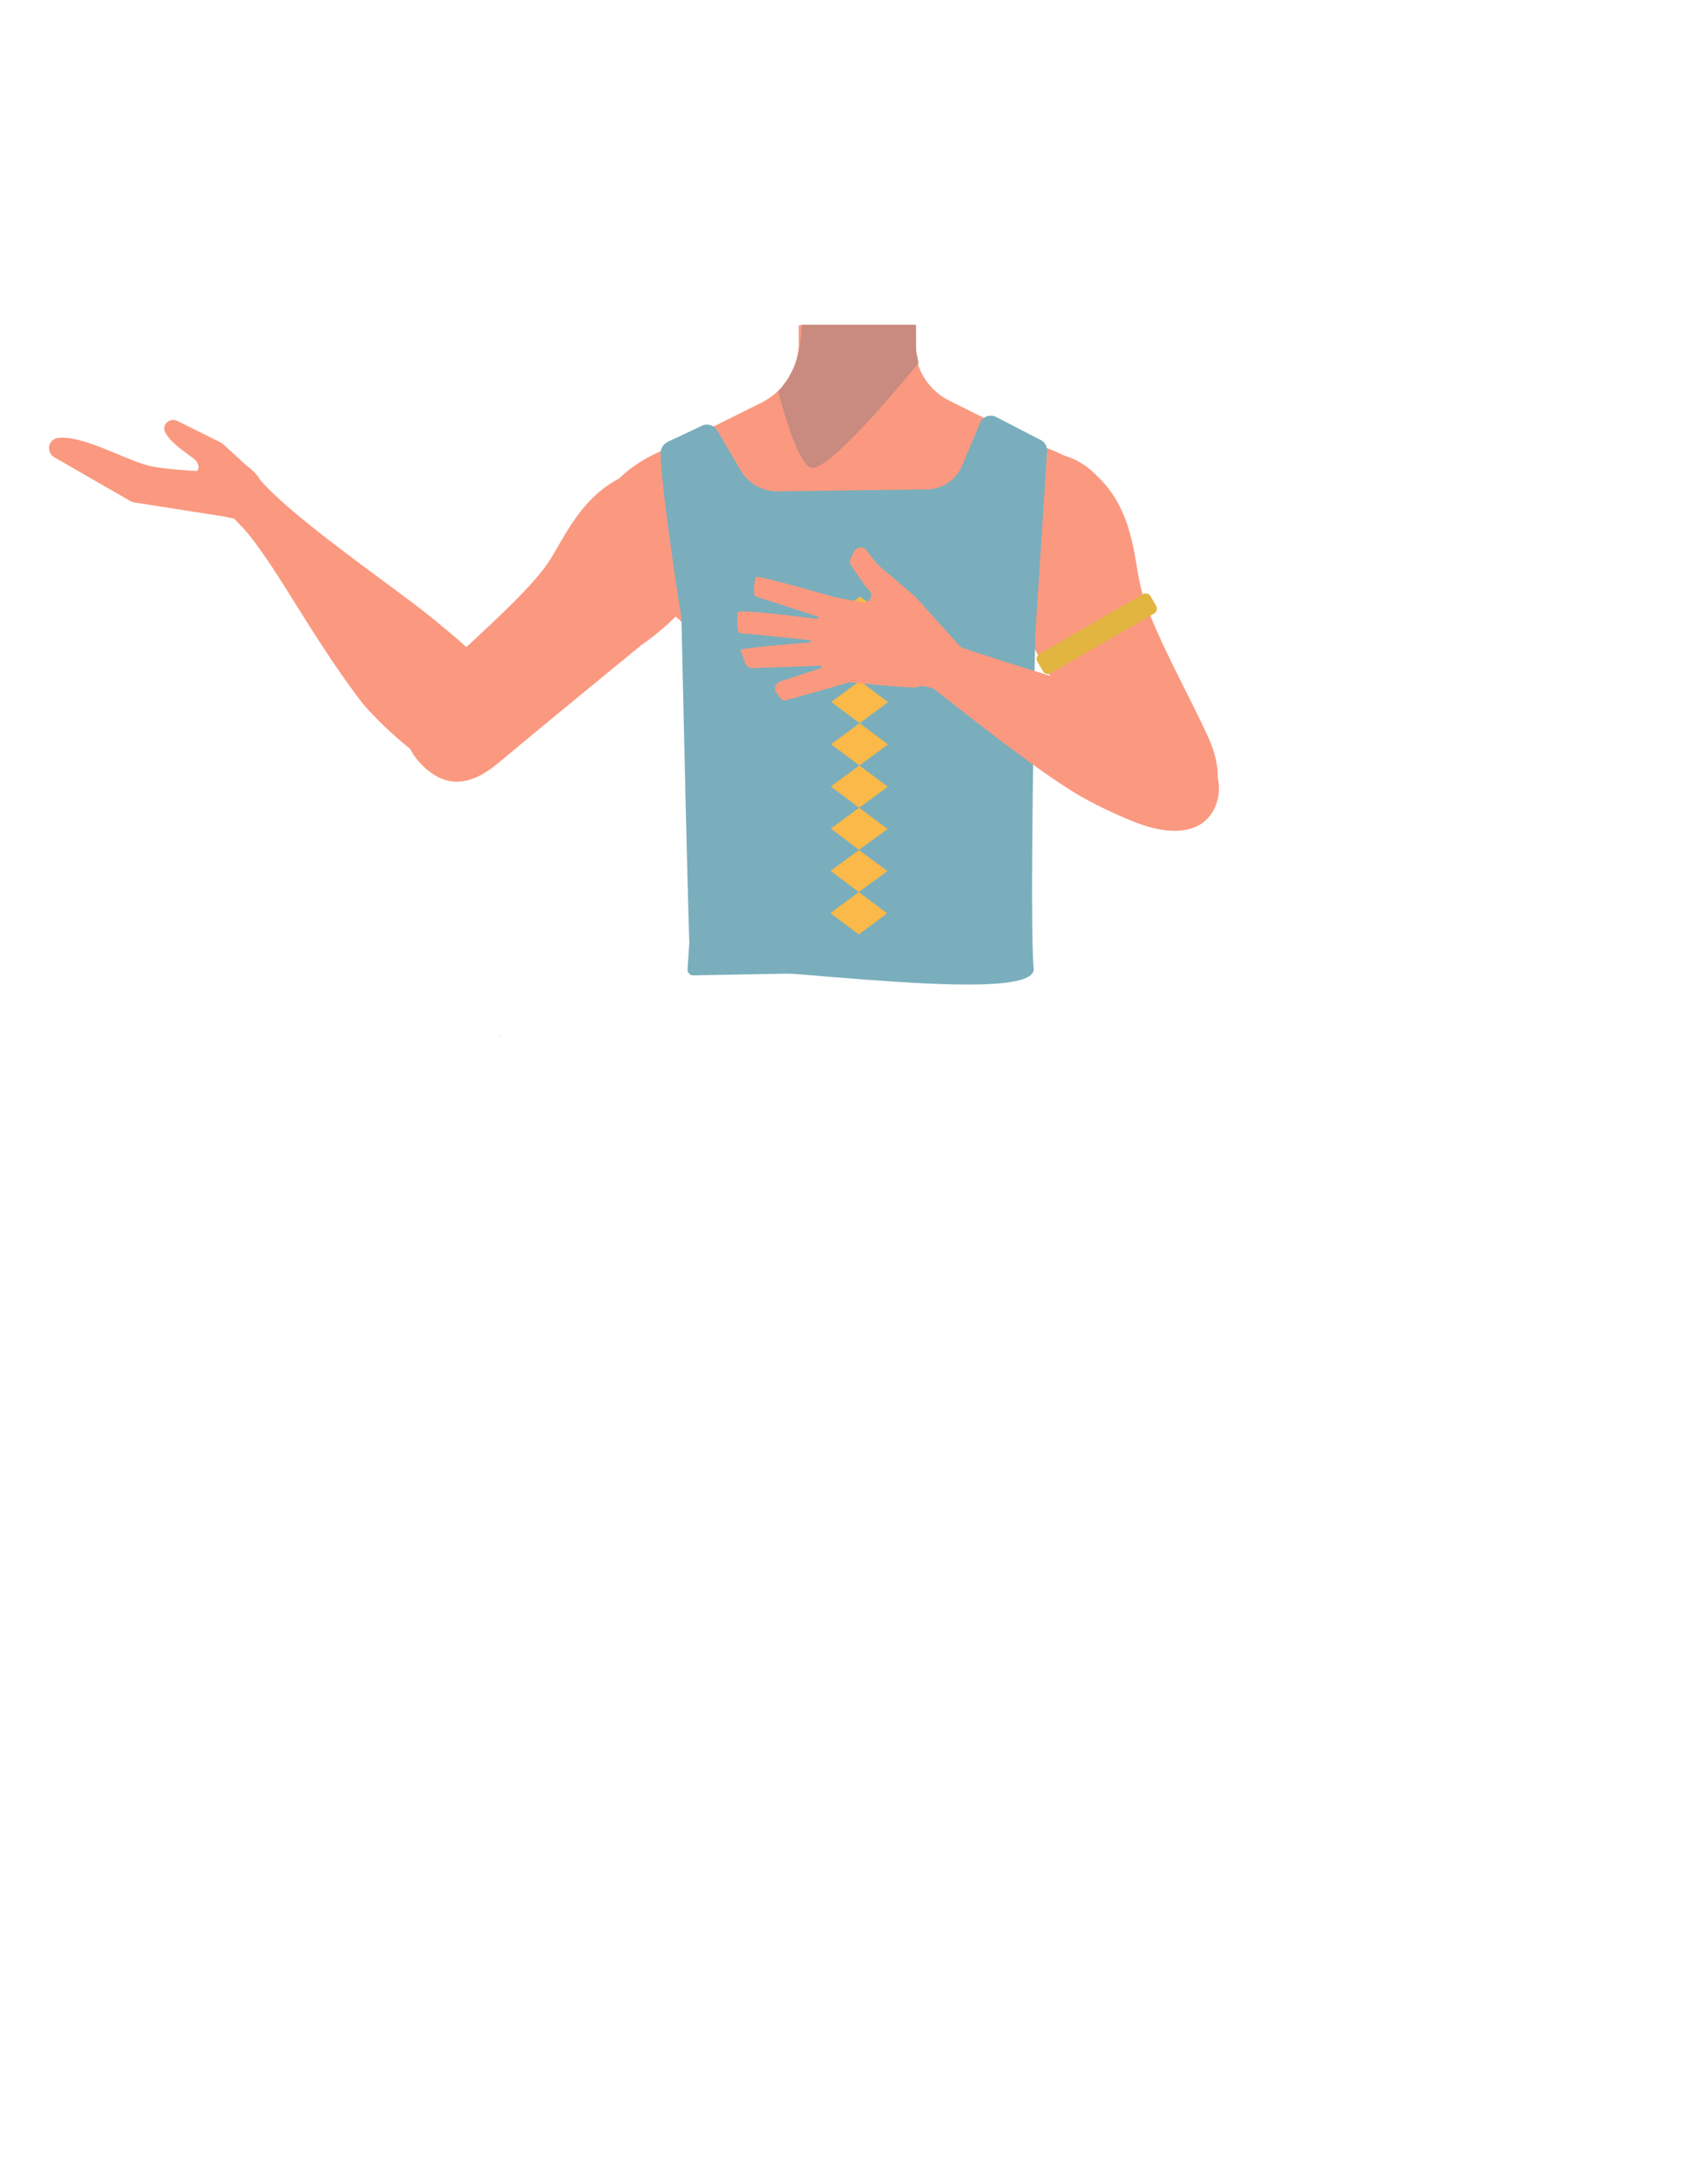 <?xml version="1.0" encoding="utf-8"?>
<!-- Generator: Adobe Illustrator 26.0.2, SVG Export Plug-In . SVG Version: 6.00 Build 0)  -->
<svg version="1.1" id="Layer_1" xmlns="http://www.w3.org/2000/svg" xmlns:xlink="http://www.w3.org/1999/xlink" x="0px" y="0px"
	 viewBox="0 0 788 1005" style="enable-background:new 0 0 788 1005;" xml:space="preserve">
<style type="text/css">
	.st0{fill:#FA9980;}
	.st1{fill:#C98B7F;}
	.st2{fill:#7AAEBC;}
	.st3{fill:#FAB948;}
	.st4{fill:#E2B440;}
</style>
<path class="st0" d="M117.6,218.2l-14.8-13.5c-0.3-0.3-0.6-0.5-0.9-0.6l-20.1-10c-2.9-1.4-6.4,0.8-6,4c0,0.2,0.1,0.4,0.1,0.6
	c2.1,5,9.2,9.6,13.6,12.9c0.7,0.5,1.6,1.7,1.9,2.6c0.3,1,0.2,1.8-0.1,2.4c-1.3,2-0.2,4.8,2,5.8l7.8,3.4c1.2,0.5,2.6,0.4,3.7-0.2
	L117.6,218.2z"/>
<path class="st0" d="M109.5,223.8l-3.6,14.8l-44-6.9c-0.6-0.1-1.2-0.3-1.7-0.6l-35.1-20.2c-3.3-1.9-3.3-6.8,0.1-8.5
	c0.2-0.1,0.5-0.2,0.7-0.3c10.9-2.2,31.7,9.9,42.5,12.6c8.4,2.1,26.9,2.8,36.6,3.1C108,217.9,110.2,220.8,109.5,223.8z"/>
<ellipse transform="matrix(0.582 -0.813 0.813 0.582 -138.996 183.721)" class="st0" cx="109.3" cy="227.1" rx="12.2" ry="12.1"/>
<path class="st0" d="M515.6,243c-0.6,38.4-26.2,33.2-36.9,42.3c-12.6,10.8-8.3,50-17.2,64c-2.5,3.8-11.4,10.1-15.8,9.1
	c-12.5-2.9-24-30.7-34.8-37.7c-6.3-4.1-23.6-3.6-30.2,0c-11.2,6.2-22.3,34.9-34.8,37.7c-4.4,1-13.4-5.2-15.8-9.1
	c-8.9-14-4.6-53.2-17.2-64c-10.6-9.1-36.2-3.9-36.9-42.3c-0.4-26.6,35-37.3,35-37.3l40.1-19.9c2.6-1.3,5-2.9,7.1-4.8
	c0.8-0.7,1.6-1.5,2.3-2.3l0.6-0.7l0-0.1c3.9-4.7,6.5-10.4,7.2-16.4c0.2-1.4,0.3-2.8,0.2-4.2v-2.8v-4.5h53.6l0.1,5v1.5v3.2
	c0,0.3,0,0.7,0,1l0,0c0,0.6,0.1,1.3,0.2,1.9c0.2,1.5,0.5,3.1,0.9,4.6c2.2,7.7,7.6,14,14.7,17.6l40.5,20.1c1,0.5,2.1,1,3.2,1.3
	C488.8,208.5,516,219.7,515.6,243z"/>
<path class="st0" d="M423.3,198.2l-27.5,32.5L381,213l-12.4-14.8l0.7-41.6v-2.2l0.1-4.5h53v0.2l0.1,4.7l0,0v1.6l0.1,4.2l0,0v1.3
	l0.1,6.8L423.3,198.2z"/>
<path class="st1" d="M423.8,167.4l-1,1.2c-5.2,6.3-28.8,35-41.8,44.3c-3.2,2.3-5.7,3.4-7.2,2.7c-6.8-3.3-14.8-35.1-14.8-35.1
	l0.1-0.1c0.6-0.6,1.2-1.2,1.7-1.9c0.3-0.4,0.7-0.8,1-1.3l0.1-0.1c3.3-4.5,5.5-9.7,6.7-15.2c0-0.2,0.1-0.4,0.1-0.6
	c0.3-1.4,0.5-3,0.7-4.8c0.1-0.7,0.1-1.4,0.2-2.2c0.1-1.4,0.2-2.9,0.3-4.5h52.7v0.2v4.3v6.7l0.1,0.8l0.1,0.7l0.9,4.6L423.8,167.4z"/>
<path class="st0" d="M454.2,236.8c-1.2,27.7,17.9,53.5,17.9,53.5s31.3,53.8,41.5,71.9c4.8,8.5,14.5,26.5,36.1,15.1l0,0
	c17.8-9.4,11.8-28.1,8-36.7c-7.7-17.5-26.9-51.3-31.4-69.7c-3.3-13.7-3.2-36.1-21-52.2c0,0-13.2-14.8-31.9-7.6l-0.7,0.3
	C461.9,215.4,454.7,225.4,454.2,236.8L454.2,236.8z"/>
<path class="st0" d="M232.6,347.7c11-14.1-2.9-33.3-8.2-40s-19.1-17.8-25.8-23.3c-17.2-14-68.2-48.5-81-66.1
	c-8.9-12.3-23,8.4-23,8.4s13.6,11.7,20.4,20.1c14.2,17.7,28.1,45.3,50.6,75.4c5.9,7.9,20.6,21.6,28.8,26.9
	C217.3,363.6,229.5,351.8,232.6,347.7z"/>
<path class="st0" d="M332,253.2c-8.5,26.3-35.5,43.8-35.5,43.8s-48.2,39.4-64.1,52.8c-7.5,6.3-22.8,19.7-39.1,1.5l0,0
	c-13.4-15-1.2-30.5,5.4-37.2c13.3-13.7,43.2-38.6,53.9-54.2c7.9-11.6,15.6-32.7,38-41.5c0,0,17.5-9.3,32.5,4l0.6,0.5
	C332.3,230.4,335.5,242.3,332,253.2z"/>
<polygon points="230.6,478.1 230.7,478 230.6,478 "/>
<polygon points="230.7,478 230.8,478.1 230.8,478 "/>
<polygon points="230.6,478.1 230.7,478 230.6,478 "/>
<polygon points="230.7,478 230.8,478.1 230.8,478 "/>
<path class="st2" d="M317.2,447.1l1.3-19.7h155l2,19.5l-155.7,2.9C318.3,449.8,317.1,448.5,317.2,447.1z"/>
<path class="st2" d="M304.8,208.9c0.1,15.4,8.7,70.9,9.5,75.8c0,0.2,0.1,0.5,0.1,0.7c0.2,8.6,3.7,171.4,4.3,163.2
	c0.6-8.5,160.2,17.5,158.2-2s0.7-153.3,0.7-153.3l5.5-85.2c0.1-2.2-1-4.2-3-5.2l-20.5-10.6c-2.8-1.5-6.3-0.2-7.5,2.8l-8.2,19.6
	c-2.8,6.6-9.2,10.9-16.3,11l-68.7,0.9c-7.1,0.1-13.6-3.6-17.2-9.7l-10.8-18.4c-1.4-2.4-4.5-3.4-7-2.2l-15.9,7.5
	C306,204.8,304.8,206.8,304.8,208.9z"/>
<path class="st0" d="M562.1,367.1c2.8-17.2-16.2-30.4-23.3-34.8s-22.7-10-30.4-12.7c-19.6-7.1-52.9-16.4-72-23.6
	c-12.6-4.7-19.2-7.5-22.5-0.4c-3,6.5,8,15,12.2,18.3c17.6,13.8,51.8,41.2,71.9,53c8.2,4.8,25.4,13,34.2,15
	C556.6,387.6,561.3,372.1,562.1,367.1z"/>
<g>
	<g>
		<g>
			<g>
				<g>
					<polygon class="st3" points="409.3,421.2 396.2,430.9 383.1,421.1 396.2,411.4 					"/>
				</g>
			</g>
			<g>
				<g>
					<polygon class="st3" points="409.4,401.7 396.2,411.4 383.2,401.6 396.3,392 					"/>
				</g>
			</g>
			<g>
				<g>
					<polygon class="st3" points="409.5,382.3 396.3,391.9 383.3,382.1 396.4,372.5 					"/>
				</g>
			</g>
			<g>
				<g>
					<polygon class="st3" points="409.6,362.8 396.4,372.5 383.3,362.7 396.5,353 					"/>
				</g>
			</g>
			<g>
				<g>
					<polygon class="st3" points="409.7,343.3 396.5,353 383.4,343.2 396.6,333.5 					"/>
				</g>
			</g>
			<g>
				<g>
					<polygon class="st3" points="409.7,323.8 396.6,333.5 383.5,323.7 396.7,314 					"/>
				</g>
			</g>
			<g>
				<g>
					<polygon class="st3" points="409.8,304.4 396.7,314 383.6,304.2 396.8,294.6 					"/>
				</g>
			</g>
			<g>
				<g>
					<polygon class="st3" points="409.9,284.9 396.8,294.6 383.7,284.8 396.8,275.1 					"/>
				</g>
			</g>
		</g>
	</g>
</g>
<path class="st0" d="M450.1,302.3l-6-3.2c-0.3-0.2-0.6-0.4-0.9-0.7c-2.8-3.1-20.1-22.4-20.9-23.2c-0.9-0.9-16.2-13.7-17.3-14.8
	c-0.6-0.6-3.1-3.8-5.3-6.6c-1.5-2-4.6-1.7-5.7,0.6l-1.5,3c-0.5,1.1-0.5,2.4,0.2,3.4l6.5,9.5c0.1,0.2,0.3,0.3,0.4,0.5l1.3,1.3
	c2.4,2.3,0.3,6.3-3,5.7l-12.8-2.4c-0.1,0-0.2,0-0.3-0.1c-2.5-0.7-35.5-10.3-36.1-9.1c-0.6,1.2-1.5,8.1-0.3,8.7
	c0.9,0.4,19.2,6.3,28.8,9.4c0.6,0.2,0.4,1.2-0.2,1.1c-11.8-1.5-36.5-4.5-36.7-3c-0.3,2.1-0.6,9.6,1.2,9.6c1.3,0,21.6,2.1,32,3.2
	c0.7,0.1,0.7,1,0,1.1c-10.9,0.8-32.3,2.6-31.9,3.5c0.4,0.7,1.4,3.8,2.2,6c0.5,1.4,1.8,2.3,3.3,2.3l31.4-1.1c0.6,0,0.8,0.9,0.2,1.1
	l-18.8,6.2c-2.1,0.7-3,3.2-1.7,5.1c1.3,1.9,2.7,3.7,3.3,3.7c1.1,0,25.7-7.1,29.9-8.3c0.4-0.1,0.8-0.2,1.3-0.1
	c4.3,0.4,29.1,2.9,30.5,2.2c3.1-1.6,9,1.2,12.2,2.9c1.3,0.7,2.9,0.5,4-0.6l11.4-11.5C452.5,306.1,452.1,303.4,450.1,302.3z"/>
<path class="st4" d="M481.2,309.6l-2.6-4.5c-0.7-1.2-0.3-2.8,0.9-3.5l47.8-27.6c1.2-0.7,2.8-0.3,3.5,0.9l2.6,4.5
	c0.7,1.2,0.3,2.8-0.9,3.5l-47.8,27.6C483.5,311.2,481.9,310.8,481.2,309.6z"/>
</svg>
